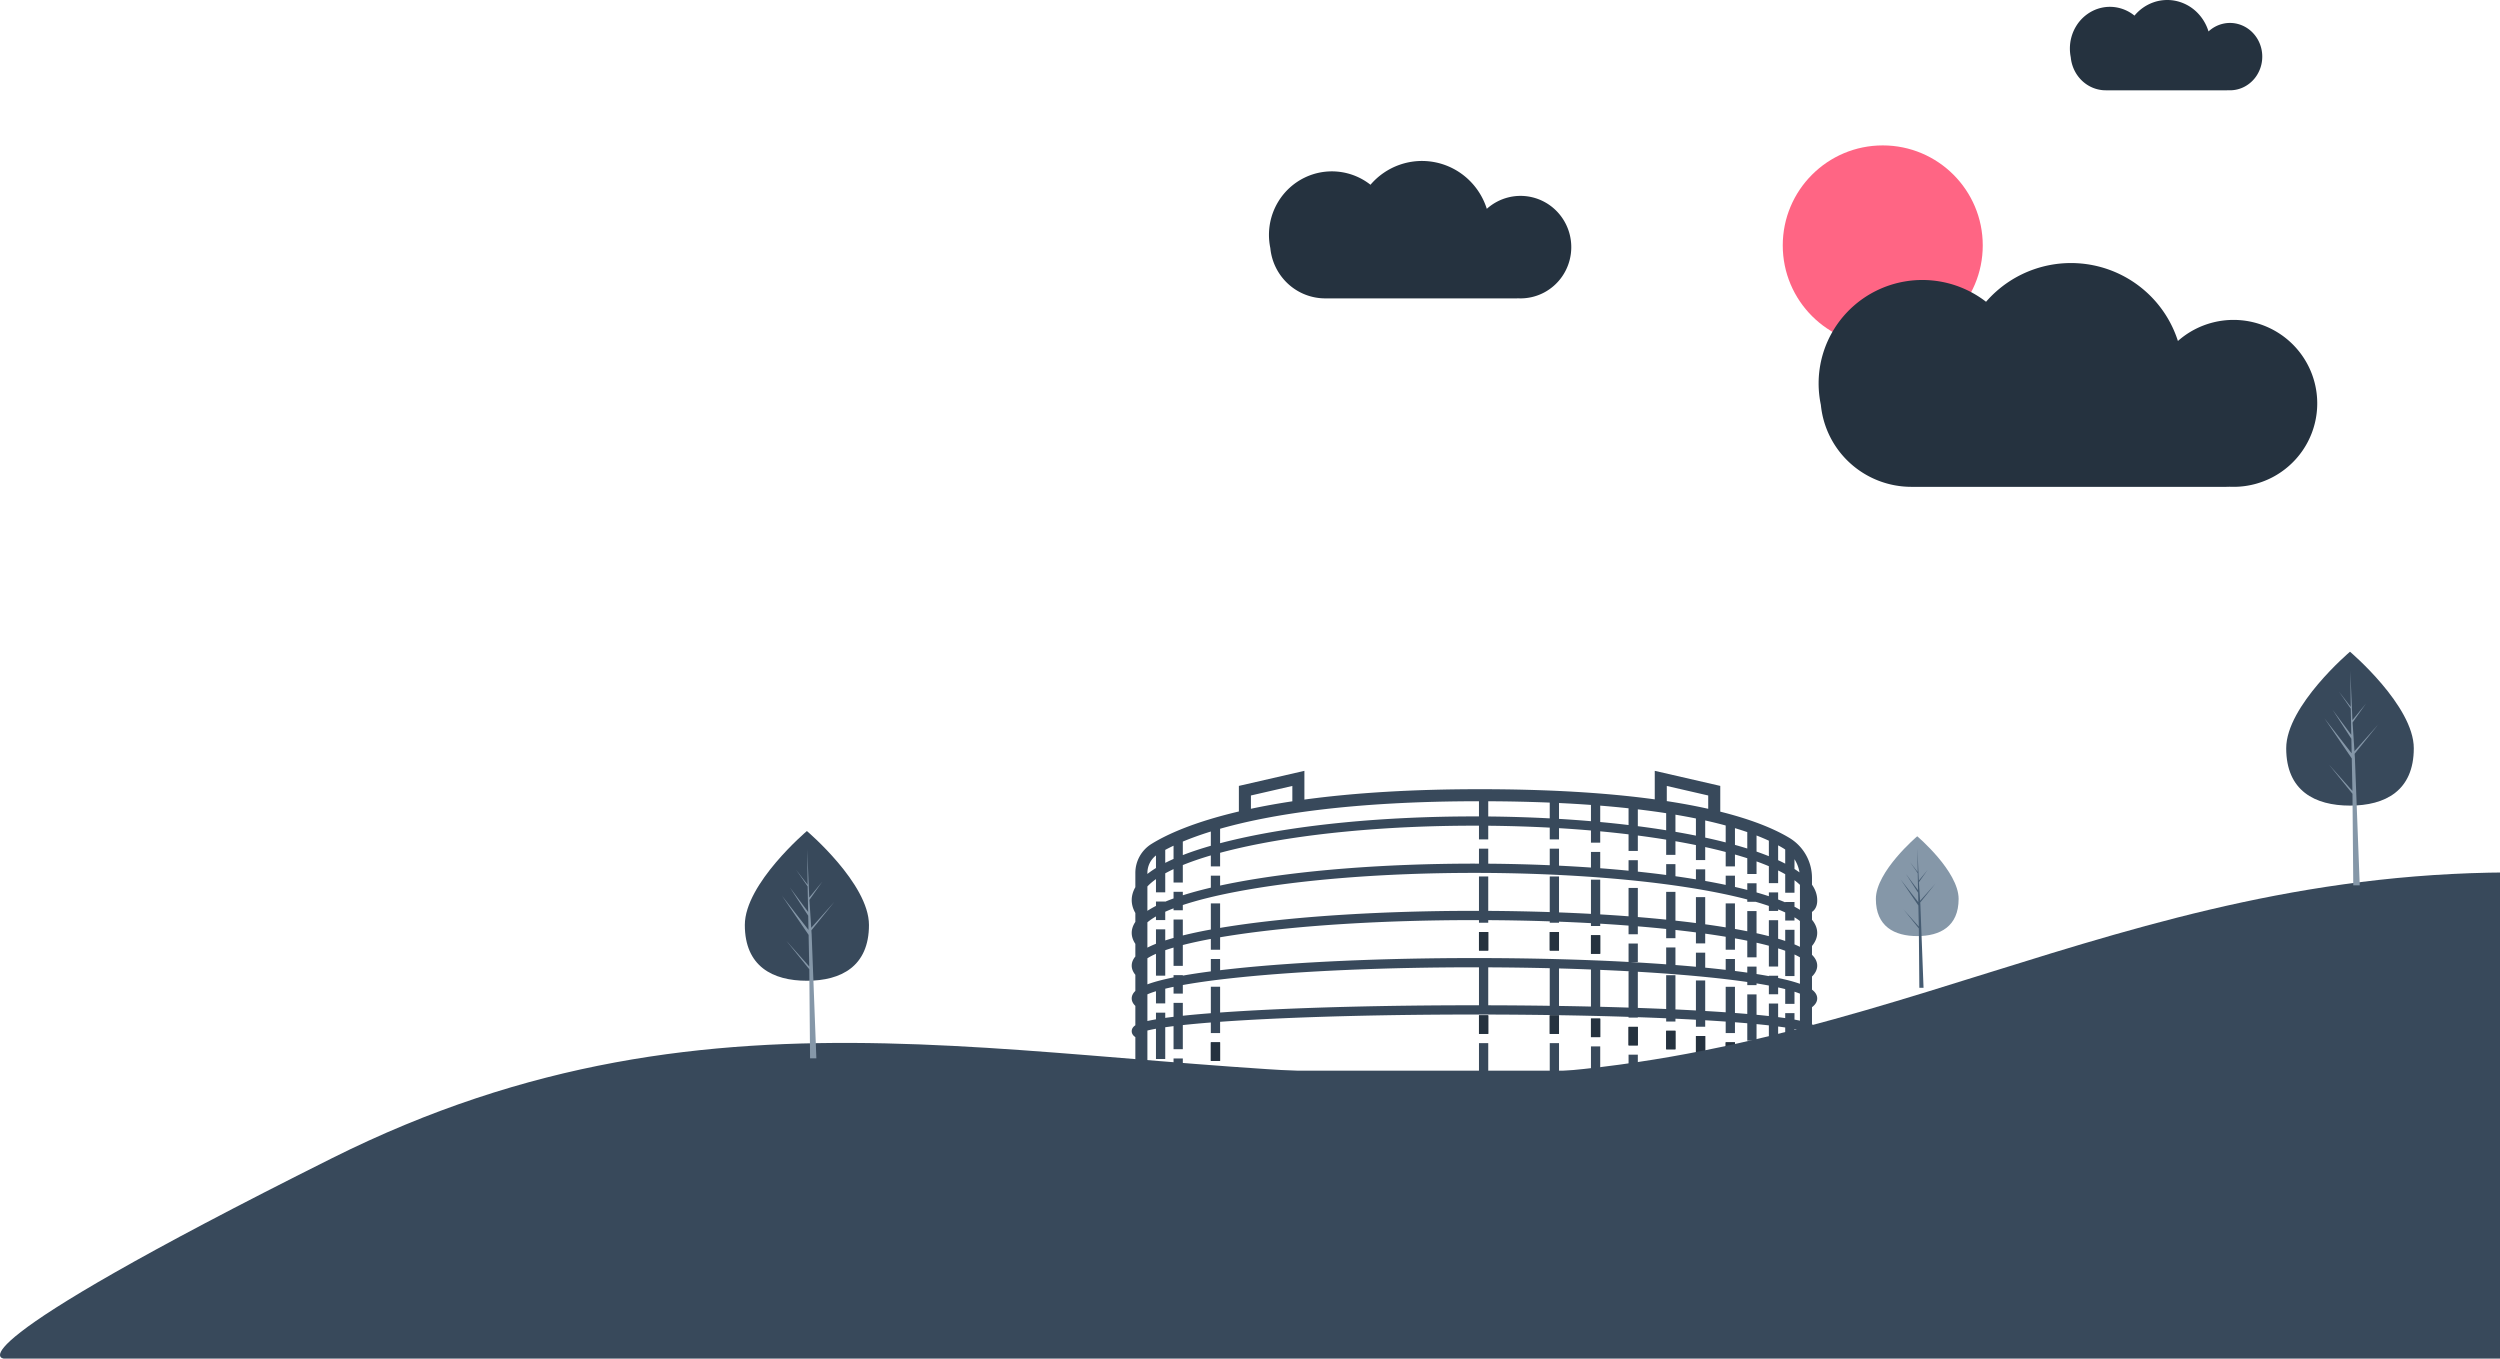 <svg width="725" height="394" viewBox="0 0 725 394" fill="none" xmlns="http://www.w3.org/2000/svg"><path d="M431.591 270.285h-2.689v5.371h2.689v-5.371Z" fill="#25323F"/><path fill-rule="evenodd" clip-rule="evenodd" d="M429.29 270.672h1.913v4.597h-1.913v-4.597Zm2.301-.387v5.371h-2.689v-5.371h2.689Z" fill="#25323F"/><path d="M431.591 294.451h-2.689v5.372h2.689v-5.372Z" fill="#25323F"/><path fill-rule="evenodd" clip-rule="evenodd" d="M429.29 294.838h1.913v4.598h-1.913v-4.598Zm2.301-.387v5.372h-2.689v-5.372h2.689Z" fill="#25323F"/><path d="M509.396 304.485h-2.689v5.37h2.689v-5.37Z" fill="#25323F"/><path fill-rule="evenodd" clip-rule="evenodd" d="M507.094 304.872h1.914v4.597h-1.914v-4.597Zm2.302-.387v5.37h-2.689v-5.37h2.689Z" fill="#25323F"/><path d="M503.138 302.276h-2.689v5.369h2.689v-5.369Z" fill="#25323F"/><path fill-rule="evenodd" clip-rule="evenodd" d="M500.837 302.663h1.913v4.595h-1.913v-4.595Zm2.301-.387v5.369h-2.689v-5.369h2.689Z" fill="#25323F"/><path d="M353.829 302.276h-2.688v5.369h2.688v-5.369Z" fill="#25323F"/><path fill-rule="evenodd" clip-rule="evenodd" d="M351.528 302.663h1.914v4.595h-1.914v-4.595Zm2.301-.387v5.369h-2.688v-5.369h2.688Z" fill="#25323F"/><path d="M494.51 300.444h-2.69v5.369h2.69v-5.369Z" fill="#25323F"/><path fill-rule="evenodd" clip-rule="evenodd" d="M492.208 300.831h1.915v4.596h-1.915v-4.596Zm2.302-.387v5.369h-2.69v-5.369h2.69Z" fill="#25323F"/><path d="M485.876 298.927h-2.688v5.371h2.688v-5.371Z" fill="#25323F"/><path fill-rule="evenodd" clip-rule="evenodd" d="M483.575 299.314h1.913v4.597h-1.913v-4.597Zm2.301-.387v5.371h-2.688v-5.371h2.688Z" fill="#25323F"/><path d="M474.97 297.792h-2.689v5.37h2.689v-5.37Z" fill="#25323F"/><path fill-rule="evenodd" clip-rule="evenodd" d="M472.669 298.179h1.913v4.596h-1.913v-4.596Zm2.301-.387v5.37h-2.689v-5.37h2.689Z" fill="#25323F"/><path d="M464.063 295.391h-2.688v5.37h2.688v-5.37Z" fill="#25323F"/><path fill-rule="evenodd" clip-rule="evenodd" d="M461.762 295.778h1.914v4.596h-1.914v-4.596Zm2.301-.387v5.37h-2.688v-5.37h2.688Z" fill="#25323F"/><path d="M464.063 271.223h-2.688v5.37h2.688v-5.37Z" fill="#25323F"/><path fill-rule="evenodd" clip-rule="evenodd" d="M461.762 271.61h1.914v4.596h-1.914v-4.596Zm2.301-.387v5.37h-2.688v-5.37h2.688Z" fill="#25323F"/><path d="M452.114 270.285h-2.688v5.371h2.688v-5.371Z" fill="#25323F"/><path fill-rule="evenodd" clip-rule="evenodd" d="M449.813 270.672h1.914v4.597h-1.914v-4.597Zm2.301-.387v5.371h-2.688v-5.371h2.688Z" fill="#25323F"/><path d="M452.114 294.451h-2.688v5.372h2.688v-5.372Z" fill="#25323F"/><path fill-rule="evenodd" clip-rule="evenodd" d="M449.813 294.838h1.914v4.598h-1.914v-4.598Zm2.301-.387v5.372h-2.688v-5.372h2.688Z" fill="#25323F"/><path fill-rule="evenodd" clip-rule="evenodd" d="M525.477 310.586v-9.559c.81-.413 1.513-1.031 1.513-1.984 0-.967-.733-1.583-1.513-1.981v-4.974c.774-.582 1.513-1.422 1.513-2.547 0-1.149-.764-1.988-1.513-2.548v-3.803c1.005-.987 1.513-2.044 1.513-3.153s-.502-2.154-1.513-3.142v-2.561c1.005-1.217 1.513-2.489 1.513-3.799 0-1.312-.508-2.584-1.513-3.801v-2.282c.23-.153.414-.32.558-.477.999-1.09.978-2.615.955-2.992-.011-1.516-.518-2.991-1.513-4.421v-1.969c0-2.323-.602-4.622-1.739-6.646a13.537 13.537 0 0 0-4.791-4.944c-2.738-1.651-6.11-3.204-10.023-4.614-3.026-1.089-6.388-2.097-10.046-3.012v-7.465l-19-4.369v8.273c-14.306-1.958-31.317-2.948-50.761-2.948-19.146 0-36.168 1.011-50.842 3.011v-8.336l-19.002 4.369v7.416c-13.508 3.176-21.219 6.846-25.356 9.421a9.901 9.901 0 0 0-4.665 8.405v4.133c-.699 1.218-1.053 2.467-1.053 3.744 0 1.269.354 2.52 1.053 3.739v2.578c-.698 1.029-1.053 2.095-1.053 3.187 0 1.091.354 2.158 1.053 3.188v3.667c-.703.841-1.053 1.721-1.053 2.647 0 .926.354 1.811 1.053 2.654v4.686c-.572.537-1.053 1.254-1.053 2.164 0 .909.481 1.626 1.053 2.161v5.628c-.585.393-1.053.942-1.053 1.713 0 .79.478 1.338 1.053 1.72V314.078h196.225v-3.492Zm-190.245-58.858v-3.646a6.415 6.415 0 0 0-2.485 5.072v.294a25.85 25.85 0 0 1 2.485-1.72Zm39.548-19.348v-4.452l-12.011 2.763v3.856c3.795-.808 7.8-1.53 12.011-2.167Zm120.603-1.689-12.011-2.763v4.393c2.954.452 5.787.948 8.49 1.486 1.199.24 2.372.488 3.521.744v-3.86Zm22.329 19.769v-4.095a10.062 10.062 0 0 0-.573-.374 36.204 36.204 0 0 0-1.481-.845v4.308a48.73 48.73 0 0 1 2.054 1.006Zm2.689 1.545c.514.329 1 .66 1.453.993a10.071 10.071 0 0 0-1.453-3.823v2.83Zm0 17.632v4.235a29.77 29.77 0 0 1 1.582.711v-7.484a16.516 16.516 0 0 0-1.582-1.078v.93h-2.689v-2.344a42.613 42.613 0 0 0-2.054-.883v.448h-2.688v-1.445a78.906 78.906 0 0 0-3.828-1.206h-2.431v-.672c-5.066-1.336-11.097-2.55-17.948-3.603-17.251-2.649-38.974-4.108-61.168-4.108-26.109 0-50.642 1.941-69.08 5.465-6.092 1.164-11.278 2.455-15.497 3.855v1.525h-2.688v-.568c-.853.327-1.657.659-2.409.996v2.415h-2.689v-1.06c-.992.569-1.824 1.143-2.485 1.712v7.337a28.091 28.091 0 0 1 2.485-1.123v-4.182h2.689v3.22a67.29 67.29 0 0 1 2.409-.731v-5.33h2.688v4.617a133.337 133.337 0 0 1 8.124-1.725v-7.566h2.688v7.094c1.361-.228 2.772-.45 4.235-.668 18.582-2.758 43.276-4.276 69.53-4.276.435 0 .872 0 1.306.002v-9.974h2.689v9.984c6.06.037 12.024.153 17.835.347v-10.331h2.689v10.428c3.137.118 6.228.261 9.262.425v-9.915h2.687v10.068c2.795.165 5.538.35 8.219.553v-8.221h2.688v8.434c2.813.229 5.556.481 8.219.753v-8.05h2.689v8.335c2.031.223 4.014.458 5.941.706v-7.526h2.69v7.883a246.63 246.63 0 0 1 5.942.892v-6.943h2.687v7.402c1.237.219 2.427.444 3.573.672v-5.863h2.687v6.43c1.255.278 2.447.561 3.572.852v-4.63h2.688v5.372c.718.213 1.403.428 2.054.647v-3.24h2.689Zm-185.169 17.82a23.057 23.057 0 0 0-2.485.899v7.739c.727-.166 1.556-.33 2.485-.49v-1.927h2.689v1.51c.758-.107 1.562-.212 2.409-.314v-4.038h2.688v3.732c2.42-.258 5.131-.503 8.124-.736v-7.669h2.688v7.468c1.395-.099 2.845-.197 4.347-.291 18.547-1.167 43.2-1.81 69.418-1.81h1.306v-11.007l-.652-.001h-.654c-25.469 0-49.584 1.028-67.903 2.894-6.572.669-12.156 1.421-16.674 2.243v2.493h-2.688v-1.969a74.05 74.05 0 0 0-2.409.542v4.268h-2.689v-3.536Zm137.419-5.779a684.723 684.723 0 0 0-8.588-.414v10.704c2.795.07 5.538.149 8.219.235v-10.525h.369Zm-11.275-.524c-3.034-.118-6.125-.22-9.262-.305v10.874c3.138.051 6.228.111 9.262.18v-10.749Zm-11.951 10.528V280.78a919.163 919.163 0 0 0-17.835-.249v11.004c6.06.014 12.025.064 17.835.147Zm68.287 3.57v-1.448h2.689v1.878c.568.103 1.094.207 1.582.311v-7.83a23.039 23.039 0 0 0-1.582-.567v3.524h-2.689v-4.285a73.153 73.153 0 0 0-2.054-.482v1.987h-2.688v-2.534c-1.121-.21-2.312-.418-3.572-.621v.504h-2.687v-.915a266.947 266.947 0 0 0-11.212-1.358c-6.23-.635-13.133-1.172-20.529-1.605v10.482c2.813.098 5.556.205 8.219.321v-9.798h2.689v9.92c2.032.094 4.014.194 5.941.299v-8.703h2.69v8.856a534.484 534.484 0 0 1 5.942.379v-7.404h2.687v7.599c1.238.093 2.428.189 3.573.287v-5.676h2.687v5.918c1.256.117 2.448.239 3.572.364v-3.628h2.688v3.946c.72.09 1.404.185 2.054.279Zm-182.48-18.648c-1.029.453-1.847.892-2.485 1.304v7.556c1.156-.431 2.552-.853 4.176-1.259a78.027 78.027 0 0 1 3.407-.765v-.66h2.688v.15c2.424-.43 5.134-.842 8.124-1.231v-3.592h2.688v3.256c1.378-.166 2.808-.327 4.29-.484 18.565-1.961 43.239-3.041 69.475-3.041 15.793 0 31.018.391 44.687 1.131v-5.345h2.688v5.37h-2.218c3.595.197 7.08.418 10.437.662v-4.896h2.689v5.099c2.032.16 4.014.328 5.941.503v-4.086h2.69v4.342a352.853 352.853 0 0 1 5.942.637v-3.148h2.687v3.474c1.238.156 2.427.317 3.573.481v-1.745h2.687v2.149c1.255.198 2.448.401 3.572.609v-.105h2.688v.636c.926.197 1.796.396 2.609.599a41.71 41.71 0 0 1 3.716 1.093v-7.674a18.773 18.773 0 0 0-1.582-.82v6.26h-2.689v-7.346l-.216-.078a50.405 50.405 0 0 0-1.838-.604v5.249h-2.688v-6.021c-1.118-.3-2.31-.591-3.572-.877v4.245h-2.687v-4.823a150.87 150.87 0 0 0-3.573-.684v3.297h-2.687v-3.761a231.054 231.054 0 0 0-5.942-.903v2.832h-2.69v-3.193c-1.926-.25-3.908-.487-5.941-.713v2.39h-2.689v-2.677a407.04 407.04 0 0 0-8.219-.758v2.299h-2.688v-2.513a474.474 474.474 0 0 0-8.219-.556v.669h-2.687v-.823a574.869 574.869 0 0 0-9.262-.428v.312h-2.689v-.407a643.121 643.121 0 0 0-17.835-.349v.756h-2.689v-.767l-1.306-.001c-26.126 0-50.68 1.508-69.136 4.246-1.607.24-3.149.484-4.629.736v3.609h-2.688v-3.131c-3.011.559-5.722 1.148-8.124 1.764v6.04h-2.688v-5.3c-.852.251-1.655.507-2.409.767v7.375h-2.689v-6.333Zm2.689-23.335v5.5h-2.689v-3.825c-.909.646-1.772 1.362-2.485 2.133v7.061a26.34 26.34 0 0 1 2.485-1.422v-1.262h2.689v.031a58.2 58.2 0 0 1 2.409-.936v-1.936h2.688v1.022c2.429-.774 5.14-1.514 8.124-2.215v-3.48h2.688v2.875c1.344-.292 2.737-.574 4.179-.85 18.601-3.554 43.314-5.512 69.586-5.512l1.306.001v-4.337h2.689v4.352c6.089.046 12.052.199 17.835.449v-4.801h2.689v4.925c3.145.154 6.237.338 9.262.548v-4.535h2.687v4.732c2.803.214 5.545.452 8.219.713v-3.045h2.688v3.317c2.824.298 5.567.621 8.219.969v-3.149h2.689v3.514c2.039.288 4.021.59 5.941.907v-2.905h2.69v3.365c2.062.366 4.044.75 5.942 1.15v-2.683h2.687v3.273c1.233.282 2.424.571 3.573.867v-1.93h2.687v2.659c1.25.356 2.443.721 3.572 1.095v-1.101h2.688v2.052c.717.272 1.401.546 2.054.826v-.1h2.689v1.369c.562.295 1.089.594 1.582.896v-7.24a16.819 16.819 0 0 0-1.582-1.339v3.629h-2.689v-5.377c-.142-.081-.282-.161-.422-.238a40.978 40.978 0 0 0-1.632-.851v3.686h-2.688V251.2a67.469 67.469 0 0 0-3.572-1.392v3.657h-2.687v-4.574c-1.142-.369-2.332-.73-3.573-1.083v3.446h-2.687v-4.18a149.239 149.239 0 0 0-5.942-1.427v3.775h-2.69v-4.347a205.895 205.895 0 0 0-5.941-1.123v3.955h-2.689v-4.409a262.282 262.282 0 0 0-8.219-1.198v4.47h-2.688v-4.808a316.37 316.37 0 0 0-8.219-.878v3.286h-2.687v-3.528a357.085 357.085 0 0 0-9.262-.674v3.264h-2.689v-3.417a408.674 408.674 0 0 0-17.835-.549v3.966h-2.689v-3.983l-1.306-.003c-26.091 0-50.605 2.373-69.027 6.68-1.645.385-3.226.781-4.738 1.189v3.939h-2.688v-3.183c-3.016.886-5.727 1.82-8.124 2.797v5.06h-2.688v-3.884c-.854.402-1.657.81-2.409 1.225Zm0-3.037a50.623 50.623 0 0 1 2.409-1.138v-3.839c-.893.422-1.694.828-2.409 1.213v3.764Zm5.097-2.253c2.43-.946 5.142-1.847 8.124-2.703v-4.135c-3.191.991-5.877 1.98-8.124 2.919v3.919Zm84.577-11.218 1.306.002v-4.403c-37.197.014-60.65 3.88-75.071 7.982v4.193c1.327-.349 2.703-.691 4.126-1.023 18.617-4.353 43.349-6.751 69.639-6.751Zm3.995.018c6.059.057 12.024.242 17.835.548v-4.571a489.11 489.11 0 0 0-17.835-.391v4.414Zm20.524.699c3.137.187 6.228.411 9.262.669v-4.719a373.816 373.816 0 0 0-9.262-.552v4.602Zm11.949.91c2.795.259 5.536.551 8.219.871v-4.853a301.343 301.343 0 0 0-8.219-.773v4.755Zm10.907 1.205c2.813.361 5.556.757 8.219 1.185v-4.952a233.186 233.186 0 0 0-8.219-1.116v4.883Zm10.908 1.633c2.031.351 4.014.719 5.941 1.109v-4.976a180.227 180.227 0 0 0-5.941-1.101v4.968Zm11.357 2.286c1.101.257 2.172.519 3.216.788v-4.906a129.65 129.65 0 0 0-5.942-1.462v4.966c.921.199 1.831.405 2.726.614Zm15.735.29a63.12 63.12 0 0 0-3.572-1.509v4.668c1.254.435 2.445.879 3.572 1.334v-4.493Zm-9.832 1.217c1.237.344 2.427.696 3.573 1.055v-4.763a94.014 94.014 0 0 0-3.573-1.148v4.856Zm-167.906 65.48v-.709h2.689v.709h2.409v-3.551h2.688v3.551h8.124v-.169h2.688v.169h75.071v-7.99h2.689v7.99h17.835v-7.99h2.689v7.99h9.262v-7.052h2.687v7.052h8.219v-4.652h2.688v4.652h8.219v-3.515h2.689v3.515h5.941v-2h2.69v2h5.942v-.169h2.687v.169h9.832v-3.36h2.688v3.36h2.054v-.582h2.689v.582h1.582v-11.752c-.447-.103-.97-.212-1.582-.328v8.813h-2.689v-9.261c-.625-.092-1.31-.189-2.054-.285v6.766h-2.688v-7.091a225.575 225.575 0 0 0-3.572-.371v4.811h-2.687v-5.055c-1.119-.097-2.31-.194-3.573-.291v3.135h-2.687v-3.33c-1.838-.13-3.815-.257-5.942-.383v1.881h-2.69v-2.034a815.956 815.956 0 0 0-5.941-.301v.82h-2.689v-.939a904.229 904.229 0 0 0-8.219-.322v.124h-2.688v-.214c-13.693-.443-28.954-.678-44.687-.678-24.93 0-48.68.591-66.873 1.66-2.5.148-4.79.297-6.892.45v3.266h-2.688v-3.064c-3.173.25-5.855.5-8.124.748v6.99h-2.688v-6.68c-.881.109-1.681.217-2.409.322v9.199h-2.689v-8.768c-1.05.19-1.859.364-2.485.521v11.641h2.485Z" fill="#38495B"/><path d="M882 394H1.15s-18.753-1.191 95.158-58.137 205.623-23.858 325.376-23.858c119.752 0 190.435-60.309 311.355-58.983C853.96 254.347 882 312.005 882 312.005V394ZM216 268.242c0 11.99 8.059 16.176 18 16.176s18-4.186 18-16.176C252 256.253 234 241 234 241s-18 15.253-18 27.242Z" fill="#38495B"/><path d="m234.68 280.277-.185-9.162-7.72-11.336 7.69 9.898-.083-4.12-5.32-8.201 5.298 7.111-.15-7.41-3.333-4.805 3.333 4.319-.117-10.19.589 13.911 3.787-4.616-3.743 5.298.54 8.276.016-.22 6.677-7.489-6.657 8.265.068 1.035.012.015-.006.085 1.369 35.981h-1.829l-.22-25.83-6.64-8.244 6.624 7.429ZM544 260.681c0 7.993 5.373 10.784 12 10.784s12-2.791 12-10.784-12-18.161-12-18.161-12 10.168-12 18.161Z" fill="#8597A8"/><path d="m556.451 268.706-.123-6.109-5.146-7.557 5.126 6.599-.055-2.747-3.547-5.467 3.532 4.741-.1-4.94-2.222-3.204 2.222 2.88-.078-6.794.392 9.274 2.526-3.077-2.496 3.532.36 5.517.011-.147 4.451-4.992-4.438 5.51.045.69.008.01-.004.057.913 23.987h-1.219l-.147-17.22-4.427-5.496 4.416 4.953Z" fill="#465C72"/><path d="M663 216.999c0 12.323 8.283 16.625 18.5 16.625s18.5-4.302 18.5-16.625S681.5 189 681.5 189 663 204.676 663 216.999Z" fill="#38495B"/><path d="m682.202 229.368-.19-9.417-7.934-11.65 7.904 10.173-.086-4.234-5.468-8.429 5.445 7.308-.154-7.615-3.425-4.939 3.425 4.439-.12-10.473.605 14.297 3.893-4.744-3.847 5.445.554 8.505.017-.225 6.863-7.697-6.842 8.494.069 1.064.012.016-.005.087 1.407 36.981h-1.88l-.226-26.548-6.825-8.473 6.808 7.635Z" fill="#8597A8"/><path d="M545.999 100.168c-16.017 0-29-12.983-29-29 0-16.016 12.983-29 29-29 16.016 0 29 12.984 29 29 0 16.017-12.984 29-29 29Z" fill="#FF6584"/><path d="M527.399 111.19a29.931 29.931 0 0 1 4.563-15.882 30.06 30.06 0 0 1 12.305-11.064 30.16 30.16 0 0 1 31.687 3.274 32.55 32.55 0 0 1 14.142-9.503 32.64 32.64 0 0 1 17.02-1.07 32.58 32.58 0 0 1 15.226 7.66 32.441 32.441 0 0 1 9.253 14.283 24.302 24.302 0 0 1 10.284-5.402 24.343 24.343 0 0 1 11.624-.016 24.3 24.3 0 0 1 10.299 5.374 24.222 24.222 0 0 1 6.612 9.532 24.14 24.14 0 0 1-2.707 22.344 24.25 24.25 0 0 1-8.698 7.689 24.34 24.34 0 0 1-12.412 2.748c-.385.016-.772.027-1.161.027h-91.122a26.436 26.436 0 0 1-17.733-6.828 26.282 26.282 0 0 1-8.531-16.939 30.104 30.104 0 0 1-.651-6.227ZM368 68.115c0-3.448.959-6.827 2.767-9.752a18.304 18.304 0 0 1 7.46-6.794 18.086 18.086 0 0 1 19.212 2.01 19.721 19.721 0 0 1 8.574-5.835 19.55 19.55 0 0 1 10.319-.657 19.665 19.665 0 0 1 9.232 4.703 19.949 19.949 0 0 1 5.61 8.771 14.664 14.664 0 0 1 6.235-3.317 14.58 14.58 0 0 1 7.048-.01 14.671 14.671 0 0 1 6.244 3.3 14.876 14.876 0 0 1 4.009 5.853 15 15 0 0 1 .854 7.064 14.945 14.945 0 0 1-2.496 6.656 14.765 14.765 0 0 1-5.273 4.721 14.605 14.605 0 0 1-7.525 1.687c-.234.01-.468.017-.704.017h-55.248a15.91 15.91 0 0 1-10.751-4.193 16.21 16.21 0 0 1-5.172-10.4 18.673 18.673 0 0 1-.395-3.824ZM600.267 14.085c0-2.266.61-4.487 1.761-6.409a11.796 11.796 0 0 1 4.748-4.464 11.19 11.19 0 0 1 6.294-1.166 11.347 11.347 0 0 1 5.931 2.487 12.549 12.549 0 0 1 5.456-3.835c2.114-.75 4.38-.899 6.567-.431a12.375 12.375 0 0 1 5.875 3.09 13.17 13.17 0 0 1 3.57 5.764 9.243 9.243 0 0 1 3.968-2.18 8.994 8.994 0 0 1 4.485-.007 9.24 9.24 0 0 1 3.973 2.169 9.78 9.78 0 0 1 2.551 3.846c.539 1.479.726 3.072.544 4.643a10.026 10.026 0 0 1-1.588 4.373 9.505 9.505 0 0 1-3.356 3.103 9.062 9.062 0 0 1-4.789 1.108c-.148.007-.298.011-.448.011h-35.157c-2.53 0-4.969-.982-6.842-2.755-1.873-1.773-3.047-4.21-3.291-6.835a12.61 12.61 0 0 1-.252-2.513Z" fill="#25323F"/></svg>